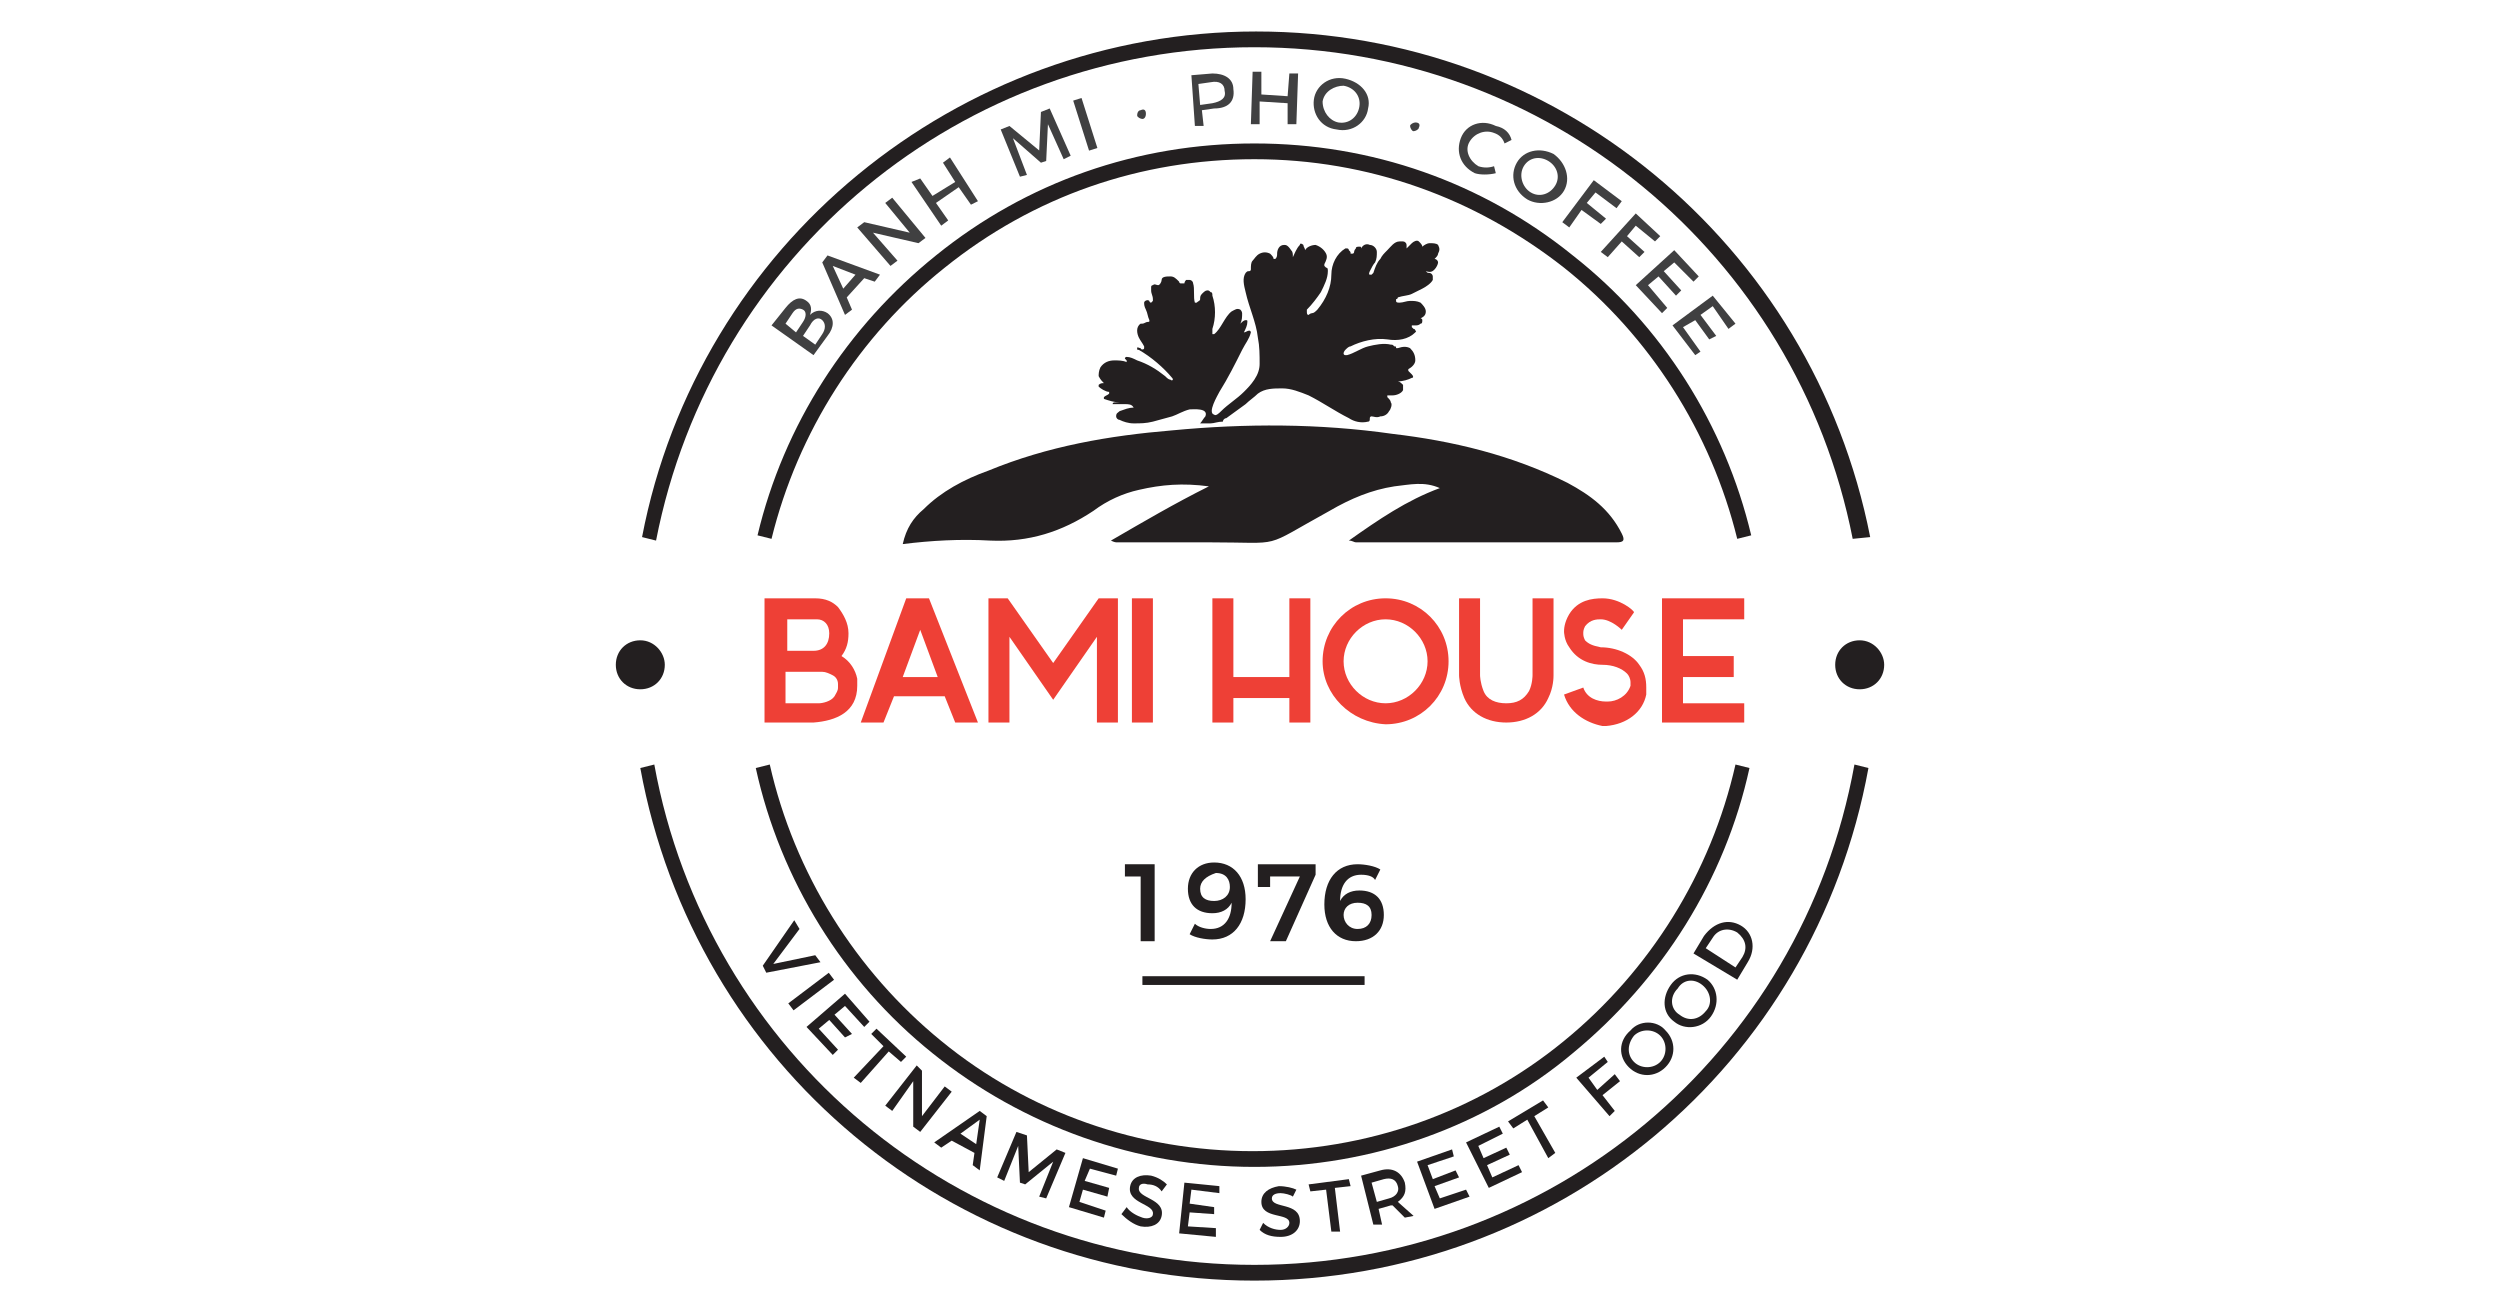 <?xml version="1.0" encoding="utf-8"?>
<!-- Generator: Adobe Illustrator 21.1.0, SVG Export Plug-In . SVG Version: 6.00 Build 0)  -->
<svg version="1.1" id="Layer_1" xmlns="http://www.w3.org/2000/svg" xmlns:xlink="http://www.w3.org/1999/xlink" x="0px" y="0px"
	 viewBox="0 0 142.9 75" style="enable-background:new 0 0 142.9 75;" xml:space="preserve">
<style type="text/css">
	.st0{fill:#231F20;}
	.st1{fill:#404041;}
	.st2{fill:#EE4036;}
</style>
<g>
	<g>
		<path class="st0" d="M71.7,66.7c-6.7,0-13.2-2.3-18.4-6.5c-5.1-4.1-8.7-9.9-10.1-16.3l0.8-0.2c1.4,6.2,4.9,11.8,9.8,15.8
			c5,4.1,11.3,6.3,17.8,6.3c6.5,0,12.8-2.2,17.8-6.3c4.9-4,8.4-9.6,9.8-15.8l0.8,0.2c-1.4,6.4-5,12.1-10.1,16.3
			C84.9,64.4,78.4,66.7,71.7,66.7z"/>
	</g>
	<g>
		<path class="st0" d="M71.7,73.2c-17.3,0-32-12.3-35.1-29.3l0.8-0.2c3,16.5,17.4,28.6,34.3,28.6s31.3-12,34.3-28.6l0.8,0.2
			C103.7,60.9,89,73.2,71.7,73.2z"/>
	</g>
	<g>
		<path class="st0" d="M105.9,30.8C102.7,14.5,88.4,2.7,71.7,2.7c-16.7,0-31,11.8-34.2,28.2l-0.8-0.2c3.2-16.7,18-28.9,35.1-28.9
			c17.1,0,31.8,12.1,35.1,28.9L105.9,30.8z"/>
	</g>
	<g>
		<path class="st0" d="M99.3,30.8c-1.5-6.1-5-11.6-9.9-15.5c-5.1-4-11.2-6.2-17.7-6.2c-6.5,0-12.6,2.1-17.7,6.2
			c-4.9,3.9-8.4,9.4-9.9,15.5l-0.8-0.2c1.5-6.3,5.1-11.9,10.2-16c5.2-4.2,11.5-6.4,18.2-6.4c6.7,0,13,2.2,18.2,6.4
			c5.1,4,8.7,9.7,10.2,16L99.3,30.8z"/>
	</g>
	<g>
		<path class="st1" d="M46.1,17.2c0.3,0.2,0.3,0.5,0.2,0.8c0.3-0.3,0.7-0.3,1-0.1c0.4,0.3,0.4,0.8,0,1.3l-0.8,1.1l-2.4-1.7l0.8-1
			C45.3,17.1,45.7,16.9,46.1,17.2 M45.9,17.7c-0.2-0.1-0.4-0.1-0.6,0.2l-0.4,0.6l0.6,0.5l0.4-0.6C46.1,18.1,46.1,17.8,45.9,17.7
			 M47,18.3c-0.2-0.2-0.5-0.1-0.7,0.3l-0.4,0.6l0.7,0.5l0.4-0.6C47.2,18.8,47.2,18.5,47,18.3"/>
	</g>
	<g>
		<path class="st1" d="M49.4,15.9l-1,1.1l0.3,0.7L48.3,18L47,15l0.3-0.4l3,1.1L50,16.1L49.4,15.9z M48.9,15.7l-1.3-0.5l0.6,1.3
			L48.9,15.7z"/>
	</g>
	<g>
		<polygon class="st1" points="49.4,12.7 52,13.3 50.6,11.6 51,11.3 52.9,13.6 52.5,13.9 49.9,13.3 51.3,14.9 50.9,15.2 49,13 		"/>
	</g>
	<g>
		<polygon class="st1" points="52.6,10.2 53.3,11.2 54.6,10.4 53.9,9.3 54.3,9 55.9,11.5 55.5,11.7 54.8,10.7 53.5,11.6 54.2,12.6 
			53.8,12.9 52.1,10.4 		"/>
	</g>
	<g>
		<polygon class="st1" points="57.7,7.2 59.4,8.6 59.5,6.4 60,6.2 61.2,8.9 60.8,9.1 59.9,7.1 59.8,9.2 59.5,9.3 57.9,7.9 58.7,10 
			58.3,10.1 57.2,7.4 		"/>
	</g>
	<g>
		<rect x="61.8" y="5.6" transform="matrix(0.953 -0.302 0.302 0.953 0.757 19.078)" class="st1" width="0.5" height="3"/>
	</g>
	<g>
		<path class="st1" d="M65.5,6.5c0,0.2-0.1,0.3-0.2,0.3S65,6.7,65,6.6c0-0.2,0.1-0.3,0.2-0.3C65.4,6.2,65.5,6.3,65.5,6.5"/>
	</g>
	<g>
		<path class="st1" d="M70.5,5.1c0.1,0.7-0.3,1.1-1.1,1.1l-0.7,0.1l0.1,0.9l-0.5,0l-0.2-2.9l1.2-0.1C70,4.2,70.5,4.5,70.5,5.1
			 M70,5.2c0-0.4-0.3-0.6-0.8-0.5l-0.7,0.1l0.1,1.2l0.7-0.1C69.8,5.8,70.1,5.6,70,5.2"/>
	</g>
	<g>
		<polygon class="st1" points="72.1,4.1 72.1,5.4 73.6,5.5 73.7,4.2 74.2,4.2 74.1,7.1 73.6,7.1 73.6,5.9 72,5.8 72,7.1 71.5,7.1 
			71.6,4.1 		"/>
	</g>
	<g>
		<path class="st1" d="M78.2,6.2c-0.1,0.8-0.9,1.4-1.8,1.2c-0.9-0.1-1.4-0.9-1.3-1.7c0.1-0.8,0.9-1.4,1.8-1.2
			C77.8,4.7,78.4,5.4,78.2,6.2 M75.6,5.8C75.6,6.4,76,6.9,76.5,7c0.6,0.1,1.1-0.3,1.2-0.9c0.1-0.6-0.3-1.1-0.9-1.2
			C76.3,4.9,75.7,5.2,75.6,5.8"/>
	</g>
	<g>
		<path class="st1" d="M81.1,7.3c0,0.1-0.2,0.2-0.3,0.2c-0.1,0-0.2-0.2-0.2-0.3c0-0.1,0.2-0.2,0.3-0.2C81.1,7,81.2,7.1,81.1,7.3"/>
	</g>
	<g>
		<path class="st1" d="M85.4,7.6c-0.5-0.2-1.1,0-1.4,0.5s0,1.1,0.5,1.4c0.3,0.1,0.6,0.1,0.9,0l0.1,0.4c-0.4,0.1-0.9,0.1-1.2,0
			c-0.8-0.4-1.1-1.2-0.8-2c0.3-0.8,1.2-1.1,2-0.7C86,7.3,86.3,7.6,86.4,8L86,8.2C85.9,7.9,85.7,7.7,85.4,7.6"/>
	</g>
	<g>
		<path class="st1" d="M89.4,10.9c-0.4,0.7-1.4,0.9-2.1,0.5c-0.8-0.5-1-1.4-0.6-2.1c0.4-0.7,1.3-0.9,2.1-0.5
			C89.5,9.3,89.8,10.2,89.4,10.9 M87.1,9.5C86.8,10,87,10.7,87.5,11c0.5,0.3,1.1,0.1,1.4-0.4c0.3-0.5,0.1-1.1-0.4-1.4
			C88,8.9,87.4,9,87.1,9.5"/>
	</g>
	<g>
		<polygon class="st1" points="92.7,11.5 92.4,11.9 91.2,11 90.7,11.6 91.8,12.5 91.5,12.8 90.4,12 89.7,13 89.3,12.7 91.1,10.3 		
			"/>
	</g>
	<g>
		<polygon class="st1" points="94.9,13.5 94.6,13.8 93.5,12.9 93,13.5 94,14.4 93.7,14.7 92.7,13.8 91.9,14.7 91.5,14.4 93.5,12.2 
					"/>
	</g>
	<g>
		<polygon class="st1" points="97.1,15.8 96.8,16.1 95.7,15 95.1,15.5 96.1,16.6 95.8,16.9 94.8,15.8 94.2,16.3 95.3,17.6 95,17.9 
			93.5,16.3 95.7,14.3 		"/>
	</g>
	<g>
		<polygon class="st1" points="99.2,18.5 98.8,18.8 97.9,17.5 97.2,18 98.1,19.2 97.7,19.4 96.9,18.3 96.2,18.7 97.2,20.1 
			96.9,20.3 95.6,18.6 97.9,16.9 		"/>
	</g>
	<g>
		<polygon class="st0" points="45.7,53.1 44.2,55.1 46.6,54.6 46.9,55 43.8,55.6 43.6,55.2 45.4,52.6 		"/>
	</g>
	<g>
		
			<rect x="44.9" y="56.4" transform="matrix(0.798 -0.603 0.603 0.798 -24.781 39.42)" class="st0" width="2.9" height="0.5"/>
	</g>
	<g>
		<polygon class="st0" points="49.7,58.4 49.4,58.7 48.3,57.5 47.7,58 48.7,59.1 48.3,59.3 47.4,58.3 46.8,58.8 47.9,60 47.6,60.3 
			46.1,58.7 48.3,56.8 		"/>
	</g>
	<g>
		<polygon class="st0" points="51.8,60.4 51.5,60.7 50.8,60.1 49.2,61.9 48.8,61.6 50.5,59.8 49.8,59.1 50.1,58.8 		"/>
	</g>
	<g>
		<polygon class="st0" points="52.7,61.2 52.7,63.8 54,62.1 54.4,62.4 52.6,64.7 52.2,64.4 52.2,61.8 51,63.5 50.6,63.2 52.4,60.9 
					"/>
	</g>
	<g>
		<path class="st0" d="M55.7,65.9l-1.3-0.7l-0.6,0.4l-0.4-0.3l2.6-1.8l0.4,0.3l-0.4,3.1l-0.4-0.3L55.7,65.9z M55.8,65.4L56,64
			l-1.1,0.8L55.8,65.4z"/>
	</g>
	<g>
		<polygon class="st0" points="58.7,64.9 58.8,67 60.4,65.7 60.9,65.9 59.8,68.5 59.4,68.4 60.2,66.4 58.6,67.7 58.3,67.6 
			58.2,65.5 57.4,67.5 57,67.3 58.1,64.7 		"/>
	</g>
	<g>
		<polygon class="st0" points="63.9,66.8 63.8,67.2 62.3,66.8 62,67.5 63.4,67.9 63.3,68.4 61.9,68 61.7,68.7 63.2,69.2 63.1,69.6 
			61.1,69 61.9,66.2 		"/>
	</g>
	<g>
		<path class="st0" d="M65.6,67.7c-0.3-0.1-0.5,0-0.5,0.2c-0.1,0.6,1.5,0.6,1.3,1.6c-0.1,0.5-0.6,0.7-1.2,0.6
			c-0.4-0.1-0.8-0.4-1.1-0.7l0.3-0.4c0.2,0.3,0.6,0.5,0.9,0.6c0.3,0.1,0.6,0,0.6-0.2c0.1-0.6-1.5-0.6-1.3-1.6
			c0.1-0.5,0.6-0.7,1.2-0.6c0.4,0.1,0.7,0.3,0.9,0.5l-0.3,0.4C66.2,67.8,65.9,67.7,65.6,67.7"/>
	</g>
	<g>
		<polygon class="st0" points="69.7,67.8 69.7,68.2 68.1,68 68,68.8 69.4,69 69.4,69.4 68,69.3 67.9,70.1 69.5,70.2 69.5,70.7 
			67.4,70.5 67.7,67.6 		"/>
	</g>
	<g>
		<path class="st0" d="M73.2,68.2c-0.3,0-0.5,0.1-0.5,0.3c0,0.6,1.6,0.2,1.6,1.3c0,0.5-0.4,0.9-1.1,0.9c-0.5,0-0.9-0.1-1.2-0.4
			l0.2-0.4c0.3,0.3,0.7,0.4,1,0.4c0.3,0,0.5-0.2,0.5-0.4c0-0.6-1.6-0.2-1.6-1.2c0-0.5,0.4-0.8,1-0.9c0.4,0,0.8,0.1,1,0.2l-0.2,0.4
			C73.8,68.3,73.4,68.2,73.2,68.2"/>
	</g>
	<g>
		<polygon class="st0" points="77.1,67.4 77.2,67.8 76.3,67.9 76.6,70.4 76.1,70.4 75.8,68 74.9,68.1 74.8,67.7 		"/>
	</g>
	<g>
		<path class="st0" d="M80.3,69.6l-0.7-0.7c0,0-0.1,0-0.1,0l-0.7,0.2l0.2,0.9L78.5,70l-0.7-2.8l1.1-0.3c0.7-0.2,1.2,0.1,1.4,0.7
			c0.1,0.5,0,0.8-0.4,1.1l0.9,0.8L80.3,69.6z M79.4,68.5c0.4-0.1,0.6-0.4,0.5-0.7c-0.1-0.4-0.4-0.5-0.8-0.4l-0.7,0.2l0.3,1.1
			L79.4,68.5z"/>
	</g>
	<g>
		<polygon class="st0" points="83,65.7 83.1,66.1 81.6,66.6 81.9,67.4 83.2,66.9 83.4,67.3 82,67.8 82.3,68.5 83.8,68 84,68.4 
			82,69.1 81,66.4 		"/>
	</g>
	<g>
		<polygon class="st0" points="85.7,64.4 85.9,64.8 84.5,65.5 84.8,66.2 86.1,65.6 86.3,66 85,66.6 85.3,67.3 86.8,66.6 87,67 
			85.1,67.9 83.8,65.3 		"/>
	</g>
	<g>
		<polygon class="st0" points="88.2,62.9 88.5,63.3 87.7,63.8 88.9,65.9 88.5,66.2 87.3,64 86.5,64.5 86.2,64.1 		"/>
	</g>
	<g>
		<polygon class="st0" points="91.7,60.4 91.9,60.7 90.8,61.6 91.3,62.3 92.3,61.4 92.6,61.8 91.6,62.6 92.3,63.5 92,63.8 
			90.1,61.6 		"/>
	</g>
	<g>
		<path class="st0" d="M95.2,58.9c0.6,0.6,0.6,1.5,0,2.1c-0.6,0.6-1.5,0.6-2.1,0c-0.6-0.6-0.6-1.5,0.1-2.1
			C93.7,58.3,94.7,58.3,95.2,58.9 M93.4,60.7c0.4,0.4,1.1,0.4,1.5,0c0.4-0.4,0.4-1.1,0-1.5c-0.4-0.4-1.1-0.4-1.5,0
			C93,59.7,93,60.3,93.4,60.7"/>
	</g>
	<g>
		<path class="st0" d="M97.6,56c0.6,0.5,0.7,1.4,0.2,2.1c-0.5,0.7-1.5,0.8-2.1,0.3c-0.7-0.5-0.7-1.4-0.2-2.1
			C96,55.6,96.9,55.5,97.6,56 M96,58c0.5,0.4,1.1,0.3,1.5-0.2c0.4-0.4,0.3-1.1-0.2-1.5c-0.5-0.4-1.1-0.3-1.4,0.2
			C95.4,57,95.5,57.7,96,58"/>
	</g>
	<g>
		<path class="st0" d="M99.5,52.9c0.7,0.4,0.9,1.3,0.4,2.1l-0.6,1l-2.5-1.5l0.6-1C98,52.7,98.8,52.5,99.5,52.9 M99.3,53.3
			c-0.5-0.3-1.1-0.2-1.4,0.3l-0.4,0.6l1.7,1.1l0.4-0.6C99.9,54.2,99.8,53.7,99.3,53.3"/>
	</g>
	<g>
		<path class="st2" d="M43.7,41.3v-7.1h2.9c0.6,0,1,0.2,1.3,0.5c0.3,0.4,0.6,0.9,0.6,1.5c0,0.5-0.1,0.9-0.4,1.3
			c0.5,0.3,0.8,0.8,0.9,1.3c0,0.1,0,0.3,0,0.4c0,1.5-1.2,2-2.5,2.1H43.7z M44.9,37.2h1.6c0.6,0,0.9-0.4,0.9-1c0-0.5-0.3-0.8-0.7-0.8
			h-1.7V37.2z M44.9,40.2h1.9c0.2,0,0.7-0.1,0.9-0.4c0.1-0.2,0.2-0.3,0.2-0.5c0-0.1,0-0.2,0-0.2c0-0.2-0.1-0.4-0.3-0.5
			c-0.2-0.1-0.4-0.2-0.6-0.2h-2.1V40.2z"/>
	</g>
	<g>
		<path class="st2" d="M55.9,41.3h-1.3l-0.6-1.5h-2.9l-0.6,1.5h-1.3l2.6-7.1h1.3L55.9,41.3z M53.6,38.7l-1-2.7l-1,2.7H53.6z"/>
	</g>
	<g>
		<polygon class="st2" points="63.9,41.3 62.7,41.3 62.7,36.4 60.2,40 57.7,36.4 57.7,41.3 56.5,41.3 56.5,34.2 57.6,34.2 
			60.2,37.9 62.8,34.2 63.9,34.2 		"/>
	</g>
	<g>
		<rect x="64.7" y="34.2" class="st2" width="1.2" height="7.1"/>
	</g>
	<g>
		<polygon class="st2" points="74.9,34.2 74.9,41.3 73.7,41.3 73.7,39.9 70.5,39.9 70.5,41.3 69.3,41.3 69.3,34.2 70.5,34.2 
			70.5,38.7 73.7,38.7 73.7,34.2 		"/>
	</g>
	<g>
		<path class="st2" d="M75.6,37.8c0-2,1.6-3.6,3.6-3.6c2,0,3.6,1.6,3.6,3.6c0,2-1.6,3.6-3.6,3.6C77.2,41.3,75.6,39.7,75.6,37.8
			 M76.8,37.8c0,1.3,1.1,2.4,2.4,2.4c1.3,0,2.4-1.1,2.4-2.4c0-1.3-1.1-2.4-2.4-2.4C77.9,35.4,76.8,36.5,76.8,37.8"/>
	</g>
	<g>
		<path class="st2" d="M83.7,39.9c-0.3-0.7-0.3-1.3-0.3-1.3v-4.4h1.2v4.4c0,0,0,0.4,0.2,0.9c0.2,0.5,0.7,0.7,1.3,0.7
			c0.6,0,1-0.2,1.3-0.7c0.2-0.4,0.2-0.9,0.2-0.9v-4.4h1.2v4.4c0,0.1,0,0.7-0.3,1.3c-0.4,0.9-1.3,1.4-2.4,1.4
			C85,41.3,84.1,40.8,83.7,39.9"/>
	</g>
	<g>
		<path class="st2" d="M89.4,39.7l1.1-0.4c0.2,0.6,0.8,0.8,1.3,0.8c0.1,0,0.1,0,0.1,0c0.5,0,1.1-0.3,1.3-0.9c0-0.1,0-0.1,0-0.2
			c0-0.2-0.1-0.4-0.2-0.5c-0.3-0.3-0.8-0.5-1.4-0.5c-0.6,0-1.4-0.2-1.9-1c-0.3-0.4-0.3-0.9-0.3-0.9c0-0.1,0-0.5,0.3-1
			c0.5-0.8,1.3-0.9,1.9-0.9c1,0,1.8,0.7,1.8,0.8l-0.7,1c0,0-0.6-0.6-1.2-0.6c-0.2,0-0.6,0-0.9,0.4c-0.1,0.2-0.1,0.3-0.1,0.4
			s0,0.2,0.1,0.4c0.2,0.2,0.4,0.3,0.9,0.4c0.9,0,1.8,0.4,2.2,1c0.3,0.4,0.4,0.8,0.4,1.3c0,0.1,0,0.3,0,0.4c-0.2,1-1.1,1.7-2.3,1.8
			c-0.1,0-0.2,0-0.2,0C90.6,41.3,89.7,40.7,89.4,39.7"/>
	</g>
	<g>
		<polygon class="st2" points="96.2,35.4 96.2,37.5 99.1,37.5 99.1,38.7 96.2,38.7 96.2,40.2 99.7,40.2 99.7,41.3 95,41.3 95,34.2 
			99.7,34.2 99.7,35.4 		"/>
	</g>
	<g>
		<path class="st0" d="M56.6,30.9c2.2,0.1,4.1-0.5,5.9-1.7c0.8-0.6,1.7-1,2.6-1.2c1.3-0.3,2.5-0.4,4-0.2c-2,1-3.7,2-5.6,3.1
			c0.2,0.1,0.3,0.1,0.3,0.1c1.8,0,3.5,0,5.3,0c4.4,0,2.9,0.4,6.9-1.8c1.2-0.7,2.4-1.2,3.7-1.4c0.9-0.1,1.7-0.3,2.6,0.1
			c-1.9,0.7-3.5,1.8-5.2,3c0.2,0,0.3,0.1,0.4,0.1c5,0,10,0,14.9,0c0.4,0,0.5-0.1,0.3-0.5c-0.7-1.4-1.8-2.2-3.1-2.9
			c-3.2-1.6-6.6-2.4-10-2.8c-4.2-0.6-8.4-0.6-12.6-0.2c-3.6,0.3-7.1,0.9-10.5,2.3c-1.4,0.5-2.7,1.2-3.7,2.2c-0.6,0.5-1,1.1-1.2,2
			C53.2,30.9,54.9,30.8,56.6,30.9"/>
	</g>
	<g>
		<polygon class="st0" points="66,49.4 66,53.8 65.2,53.8 65.2,50.1 64.3,50.1 64.3,49.4 		"/>
	</g>
	<g>
		<path class="st0" d="M69.2,53.1c0.8,0,1.2-0.6,1.2-1.5c-0.2,0.4-0.6,0.6-1.1,0.6c-0.9,0-1.4-0.5-1.4-1.4c0-0.9,0.6-1.5,1.5-1.5
			c1.1,0,1.8,0.8,1.8,2.1c0,1.4-0.7,2.3-1.9,2.3c-0.4,0-1-0.1-1.3-0.3l0.3-0.6C68.5,53,68.9,53.1,69.2,53.1 M68.6,50.8
			c0,0.5,0.3,0.7,0.8,0.7c0.5,0,0.9-0.3,0.9-0.8c0-0.4-0.2-0.8-0.8-0.8C68.9,50.1,68.6,50.4,68.6,50.8"/>
	</g>
	<g>
		<polygon class="st0" points="75.2,49.4 75.2,50 73.5,53.8 72.6,53.8 74.3,50.1 72.6,50.1 72.6,50.7 71.9,50.7 71.9,49.4 		"/>
	</g>
	<g>
		<path class="st0" d="M77.8,50c-0.8,0-1.2,0.6-1.2,1.5c0.2-0.4,0.6-0.6,1.1-0.6c0.9,0,1.4,0.5,1.4,1.4c0,0.9-0.6,1.5-1.6,1.5
			c-1.1,0-1.8-0.8-1.8-2.1c0-1.4,0.7-2.3,1.9-2.3c0.4,0,1,0.1,1.3,0.3l-0.3,0.6C78.5,50.1,78.2,50,77.8,50 M76.8,52.3
			c0,0.4,0.3,0.8,0.8,0.8c0.5,0,0.8-0.3,0.8-0.8c0-0.5-0.3-0.7-0.8-0.7C77.1,51.6,76.8,51.9,76.8,52.3"/>
	</g>
	<g>
		<rect x="65.3" y="55.8" class="st0" width="12.7" height="0.5"/>
	</g>
	<g>
		<path class="st0" d="M38,38c0,0.8-0.6,1.4-1.4,1.4c-0.8,0-1.4-0.6-1.4-1.4c0-0.8,0.6-1.4,1.4-1.4C37.4,36.6,38,37.3,38,38"/>
	</g>
	<g>
		<path class="st0" d="M107.7,38c0,0.8-0.6,1.4-1.4,1.4c-0.8,0-1.4-0.6-1.4-1.4c0-0.8,0.6-1.4,1.4-1.4
			C107.1,36.6,107.7,37.3,107.7,38"/>
	</g>
	<g>
		<path class="st0" d="M82,15.4c0.1-0.1,0.2-0.3,0.2-0.4c0-0.1-0.1-0.2-0.2-0.2c0,0,0,0,0,0c0.1-0.1,0.2-0.2,0.2-0.3
			c0.1-0.2,0.1-0.3,0-0.5c-0.1-0.1-0.3-0.1-0.5-0.1c-0.1,0-0.3,0.1-0.4,0.2c0,0,0,0,0,0c0-0.1-0.1-0.2-0.2-0.3
			c-0.1-0.1-0.3,0-0.4,0.1c-0.1,0.1-0.2,0.2-0.3,0.3c0,0,0,0,0,0c0-0.1,0-0.1,0-0.2c0-0.1-0.1-0.2-0.2-0.2c-0.1,0-0.1,0-0.2,0
			c-0.3,0-0.5,0.3-0.7,0.5c-0.2,0.2-0.3,0.3-0.4,0.5c-0.2,0.2-0.3,0.5-0.4,0.8c0,0-0.1,0.1-0.1,0.1c0,0-0.1,0-0.1,0
			c-0.1,0,0-0.2,0-0.2c0.1-0.2,0.2-0.4,0.3-0.5c0.1-0.2,0.1-0.4,0.1-0.6c0-0.2-0.2-0.4-0.4-0.4c-0.2-0.1-0.4,0-0.5,0.2
			c0-0.1,0-0.1-0.1-0.1c-0.1,0-0.2,0-0.2,0.1c-0.1,0.1-0.1,0.2-0.1,0.2c0,0,0,0.1-0.1,0.1c0,0-0.1,0-0.1,0c0-0.1,0-0.1-0.1-0.2
			c0,0,0-0.1-0.1-0.1c0,0-0.1,0-0.1,0c-0.5,0.3-0.8,0.9-0.8,1.5c0,0.7-0.3,1.4-0.8,2c-0.1,0.1-0.2,0.2-0.3,0.2
			c-0.1,0-0.2,0.1-0.2,0.1c-0.1,0-0.1-0.1-0.1-0.2c0,0,0-0.1,0-0.1c0.3-0.3,0.6-0.7,0.8-1c0.2-0.4,0.4-0.8,0.4-1.2
			c0-0.1,0-0.2-0.1-0.2c0,0-0.1-0.1-0.1-0.1c0,0,0,0,0-0.1c0.1-0.2,0.2-0.4,0.1-0.6c-0.1-0.2-0.3-0.4-0.6-0.5
			c-0.2,0-0.5,0.1-0.6,0.3c0,0,0,0,0,0c0-0.1-0.1-0.2-0.1-0.3c-0.1-0.1-0.2-0.1-0.2,0c-0.2,0.2-0.3,0.5-0.4,0.7c0-0.2,0-0.3-0.1-0.4
			C73.6,14,73.5,14,73.4,14c-0.3,0-0.4,0.3-0.4,0.5c0,0.1,0,0.2-0.1,0.3c0,0-0.1,0-0.1,0c0-0.1-0.1-0.2-0.2-0.3
			c-0.2-0.1-0.4-0.1-0.6,0c-0.2,0.1-0.3,0.3-0.4,0.4c-0.1,0.1-0.1,0.3-0.1,0.5c0,0,0,0.1-0.1,0.1c0,0,0,0,0,0c-0.1,0-0.1,0-0.2,0.1
			c-0.2,0.3-0.1,0.7,0,1.1c0.2,0.9,0.6,1.7,0.7,2.6c0.1,0.5,0.1,1,0.1,1.5c0,0.3-0.1,0.6-0.3,0.9c-0.2,0.3-0.4,0.5-0.6,0.7
			c-0.4,0.4-0.9,0.7-1.3,1.1c-0.1,0.1-0.3,0.3-0.4,0.2c-0.4-0.1,0.2-1.1,0.3-1.3c0.5-0.8,0.9-1.6,1.3-2.4c0.2-0.4,0.4-0.6,0.5-1
			c0,0,0-0.1-0.1-0.1c-0.1,0-0.2,0.1-0.3,0.1c0,0,0,0,0,0c0.1-0.2,0.2-0.4,0.2-0.6c0-0.1,0-0.1-0.1-0.1c-0.1,0-0.2,0.1-0.3,0.2
			c0,0,0,0,0,0c0.1-0.2,0.1-0.4,0.1-0.6c0-0.1-0.1-0.2-0.1-0.2c-0.2-0.1-0.3,0-0.5,0.1c-0.4,0.3-0.6,1-1,1.3c0,0-0.1,0-0.1,0
			c0,0,0-0.1,0-0.1c0-0.1,0-0.1,0-0.2c0.2-0.6,0.2-1.3,0-1.9c0-0.1,0-0.2-0.1-0.2c-0.1-0.1-0.1-0.1-0.2-0.1c-0.1,0-0.2,0.1-0.3,0.2
			c-0.1,0.1-0.1,0.2-0.1,0.3c0,0.1-0.1,0.1-0.2,0.2c0,0-0.1,0-0.1,0c-0.1-0.3,0-0.8-0.1-1.1c0-0.1-0.1-0.2-0.2-0.2
			c-0.1,0-0.2,0-0.2,0c-0.1,0.1-0.1,0.2-0.1,0.2c-0.1,0-0.1,0-0.2,0c-0.1,0-0.1-0.1-0.1-0.1c-0.2-0.2-0.3-0.3-0.5-0.3
			c-0.2,0-0.5,0-0.5,0.2c0,0.1-0.1,0.3-0.2,0.3c-0.1,0-0.2-0.1-0.3,0c-0.1,0-0.1,0.1-0.1,0.1c0,0.1,0,0.1,0,0.2
			c0,0.2,0.1,0.3,0.1,0.5c0,0,0,0.1,0,0.1c0,0-0.1,0.1-0.1,0.1c0,0-0.1,0-0.1-0.1c-0.1-0.1-0.3,0-0.3,0.1c0,0.1,0,0.2,0.1,0.4
			c0.1,0.2,0.1,0.4,0.2,0.6c0,0.1,0,0.1-0.1,0.1c-0.1,0-0.2,0.1-0.3,0.1c0,0-0.1,0-0.1,0c-0.3,0.2-0.2,0.6-0.1,0.8
			c0.1,0.2,0.2,0.3,0.3,0.5c0,0,0,0.1,0,0.1c0,0.1-0.2,0.1-0.2,0c-0.1,0-0.2-0.1-0.2,0c0,0.1,0,0.1,0.1,0.1c0.7,0.4,1.4,1,1.9,1.6
			c0.1,0.1,0,0.2-0.1,0.1c-0.1,0-0.2-0.1-0.3-0.2c-0.5-0.4-1-0.7-1.6-0.9c-0.2-0.1-0.4-0.2-0.6-0.2c-0.1,0-0.1,0.1-0.1,0.1l0.1,0.1
			c0,0,0,0.1,0,0.1c-0.2-0.1-0.5-0.1-0.7-0.1c-0.3,0-0.6,0.1-0.8,0.4c-0.1,0.2-0.1,0.4-0.1,0.5c0.1,0.2,0.2,0.3,0.3,0.4c0,0,0,0,0,0
			c-0.1,0-0.2,0-0.3,0.1c0,0,0,0,0,0.1c0.1,0.1,0.4,0.3,0.6,0.3c0,0,0,0,0,0.1c-0.1,0.1-0.2,0.1-0.3,0.2c0,0,0,0.1,0,0.1
			c0.3,0.1,0.6,0.2,0.9,0.2c-0.1,0-0.2,0-0.3,0c0,0-0.1,0-0.1,0.1c0,0,0,0,0.1,0c0.2,0,0.4,0,0.6,0c0.2,0,0.4,0,0.5,0.2
			c-0.3,0-0.5,0.1-0.8,0.2c-0.1,0.1-0.2,0.1-0.2,0.3c0,0.1,0.1,0.2,0.2,0.2c0.2,0.1,0.5,0.2,0.8,0.2c0.4,0,0.7,0,1.1-0.1
			c0.4-0.1,0.7-0.2,1.1-0.3c0.3-0.1,0.6-0.3,1-0.4c0.2,0,1.1-0.1,0.9,0.4c-0.1,0.1-0.2,0.3-0.3,0.4c0.1,0,0.1,0,0.2,0c0,0,0,0,0,0
			c0,0,0,0,0,0c0.1,0,0.1,0,0.2,0c0.1,0,0.1,0,0.2,0c0.2,0,0.4-0.1,0.7-0.1c0-0.1,0.1-0.2,0.2-0.2c0.4-0.3,0.7-0.5,1.1-0.8
			c0.2-0.2,0.5-0.4,0.7-0.6c0.4-0.3,0.9-0.3,1.4-0.3c0.5,0,1,0.2,1.5,0.4c0.8,0.4,1.5,0.9,2.3,1.3c0.3,0.2,0.7,0.3,1.1,0.2
			c0.1,0,0.1-0.1,0.1-0.2c0,0,0,0,0,0c0,0,0-0.1,0.1-0.1c0.1,0,0.3,0.1,0.5,0c0.2,0,0.4-0.1,0.5-0.3c0.1-0.1,0.2-0.4,0.1-0.5
			c0-0.1-0.1-0.2-0.2-0.3c0,0,0-0.1,0-0.1c0.1,0,0.2,0,0.3,0c0.2,0,0.5-0.1,0.6-0.3c0-0.1,0-0.2,0-0.3c-0.1-0.1-0.2-0.2-0.3-0.2
			c0.3,0,0.6-0.1,0.8-0.2c0.1,0,0.1-0.1,0-0.2c-0.1-0.1-0.1-0.1-0.2-0.2c0,0,0,0,0-0.1c0.2-0.1,0.4-0.3,0.4-0.5
			c0-0.3-0.1-0.5-0.3-0.7c-0.2-0.1-0.4-0.1-0.7,0c0,0-0.1,0-0.1,0c0-0.1,0-0.1-0.1-0.1c-0.1-0.1-0.1-0.1-0.2-0.1
			c-0.4-0.1-0.9,0-1.3,0.1c-0.4,0.1-0.8,0.4-1.2,0.5c0,0-0.1,0-0.1,0c-0.1,0-0.1-0.1-0.1-0.1c0-0.1,0.1-0.2,0.1-0.2
			c0.1-0.1,0.2-0.2,0.3-0.2c0.6-0.3,1.4-0.5,2.1-0.4c0.6,0.1,1.2,0,1.6-0.4c0,0,0.1-0.1,0-0.1c0,0,0-0.1-0.1-0.1
			c0,0-0.1-0.1-0.1-0.1c0,0,0-0.1,0-0.1c0,0,0.1,0,0.2,0c0.1,0,0.2,0,0.3-0.1c0.1,0,0.1-0.1,0.1-0.2c0-0.1-0.1-0.1-0.1-0.1
			c0.2-0.1,0.3-0.2,0.3-0.4c0-0.2-0.2-0.4-0.3-0.5c-0.2-0.1-0.4-0.1-0.6-0.1c-0.2,0-0.4,0.1-0.6,0.1c-0.1,0-0.2,0-0.2-0.1
			c0,0,0-0.1,0-0.1c0,0,0.1,0,0.1-0.1c0.3-0.1,0.6-0.1,0.8-0.2c0.2-0.1,0.4-0.2,0.6-0.3c0.2-0.1,0.5-0.3,0.6-0.5c0-0.1,0-0.1,0-0.2
			c0-0.1-0.1-0.2-0.2-0.2c-0.1,0-0.1,0-0.2-0.1c0,0,0,0,0,0C81.8,15.6,81.9,15.5,82,15.4"/>
	</g>
</g>
</svg>
